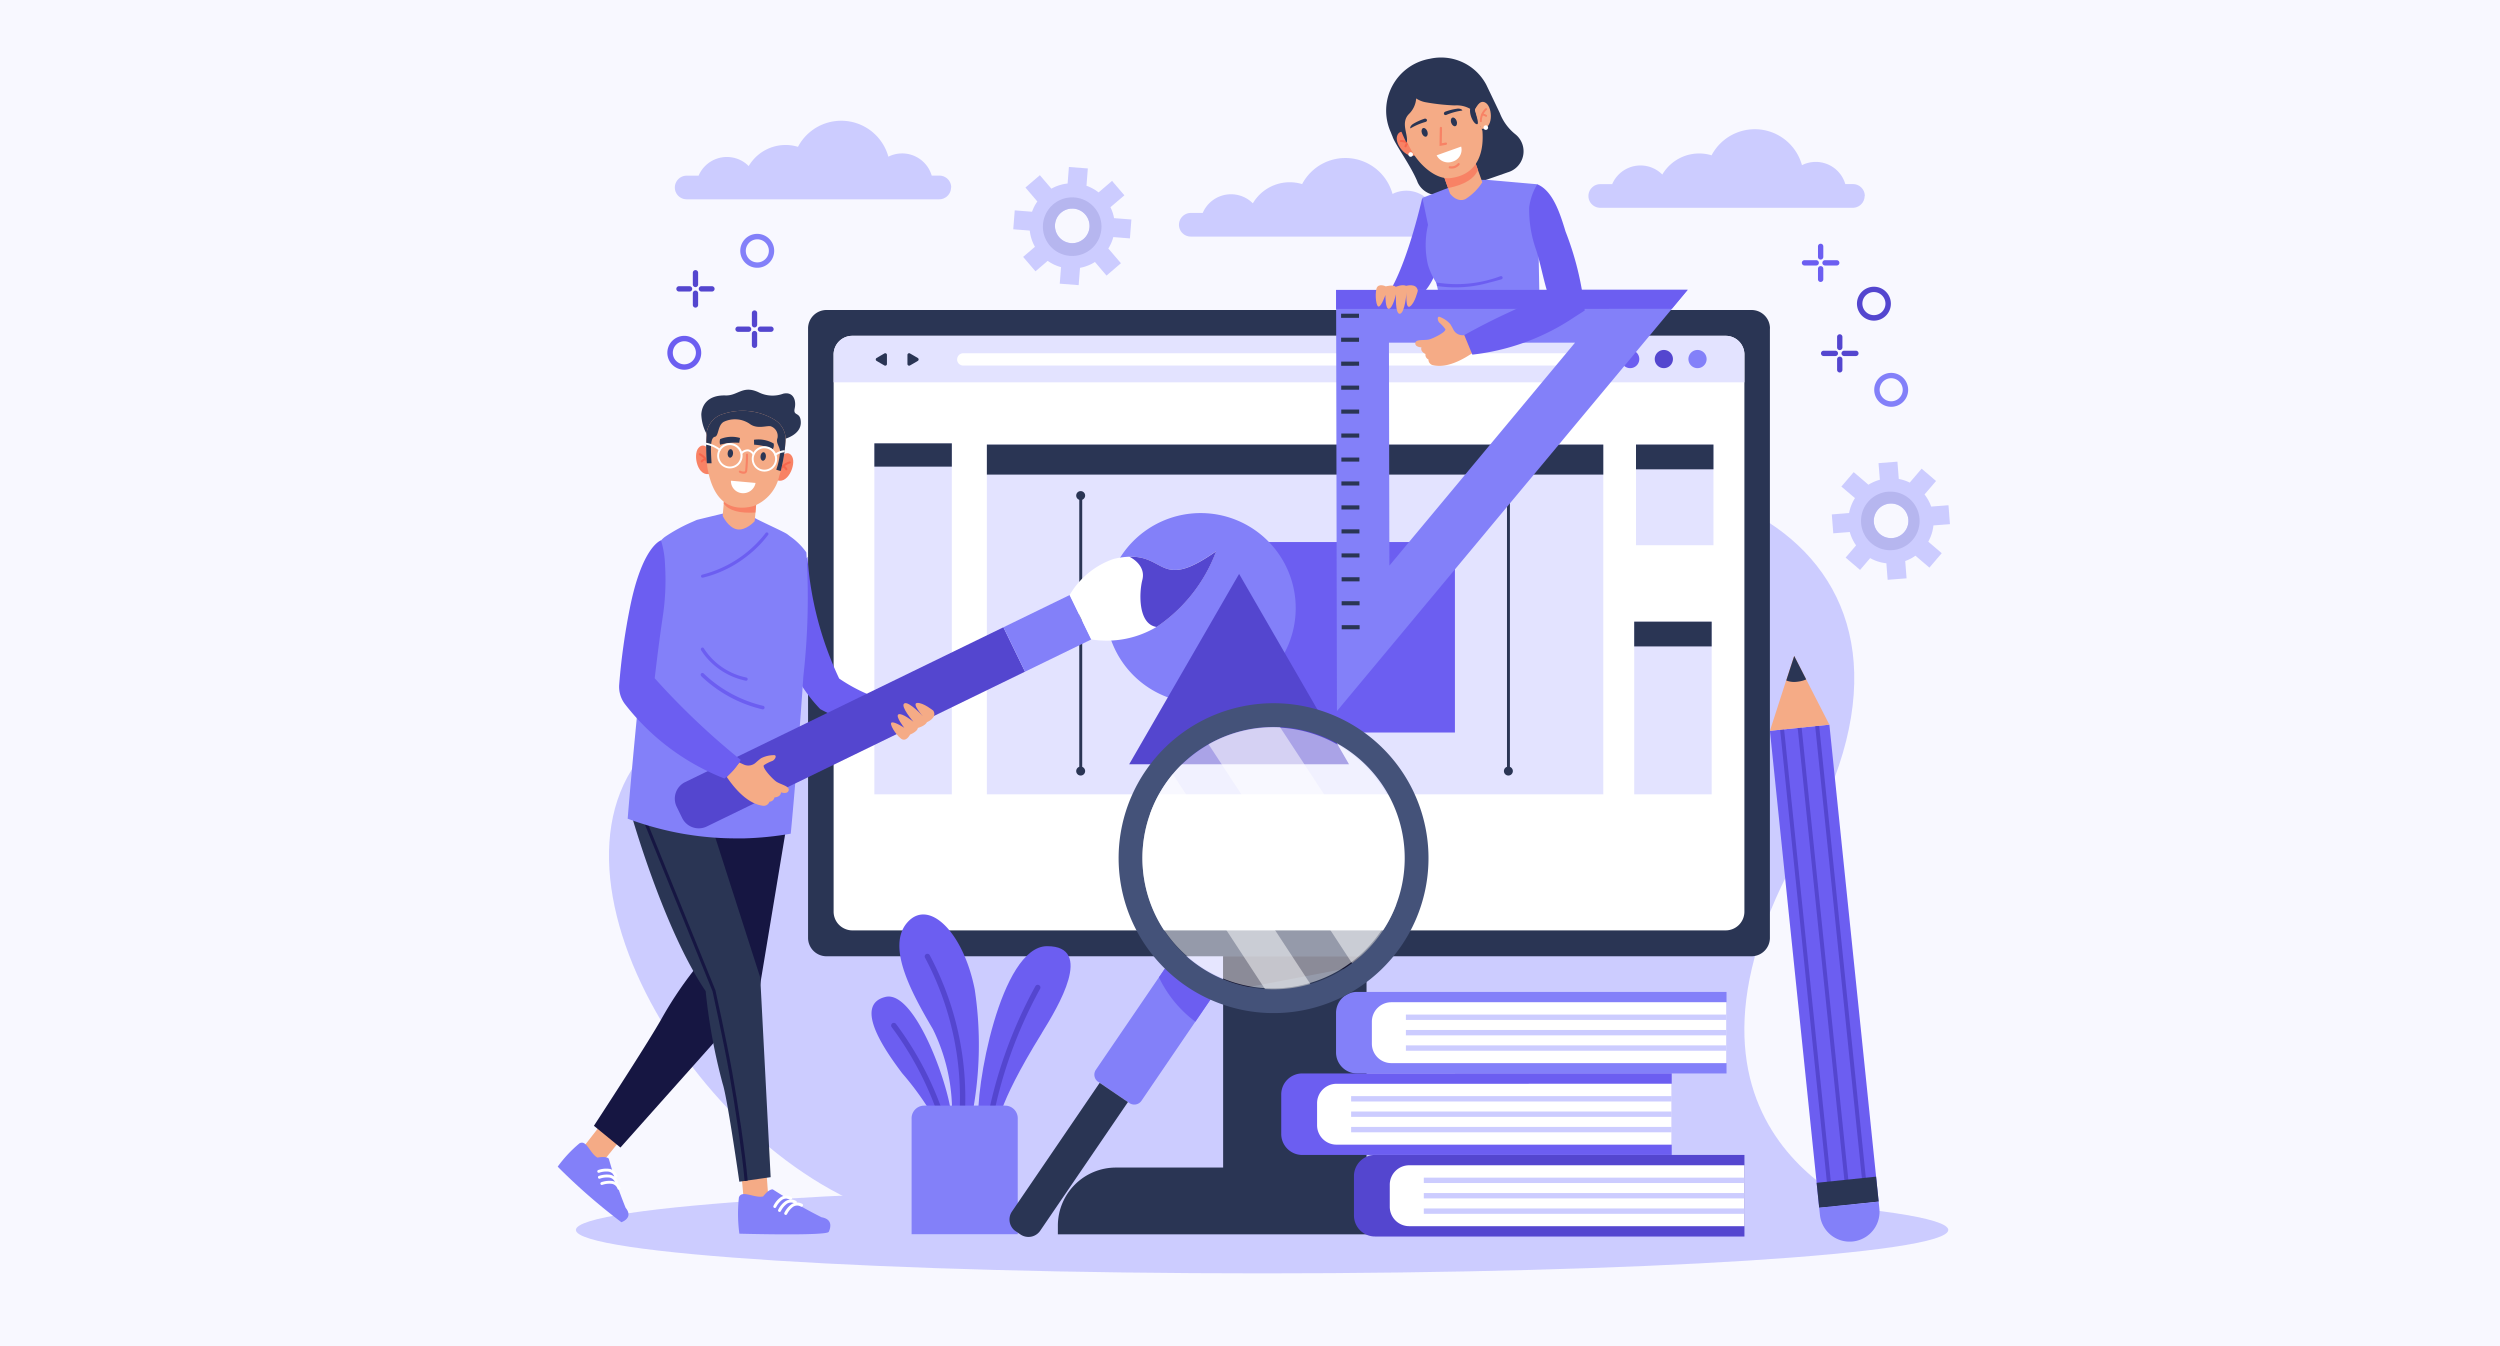 <svg xmlns="http://www.w3.org/2000/svg" xmlns:xlink="http://www.w3.org/1999/xlink" width="130" height="70" viewBox="0 0 130 70">
  <rect x="0" y="0" width="130" height="70" fill="#808080" stroke="none"/>
  <defs>
    <clipPath id="clip-path">
      <rect id="Rectangle_5113" data-name="Rectangle 5113" width="72.397" height="63.214" fill="none"/>
    </clipPath>
    <clipPath id="clip-path-3">
      <rect id="Rectangle_5109" data-name="Rectangle 5109" width="13.644" height="13.644" fill="none"/>
    </clipPath>
    <clipPath id="clip-path-4">
      <rect id="Rectangle_5110" data-name="Rectangle 5110" width="9.761" height="12.283" fill="none"/>
    </clipPath>
    <clipPath id="clip-path-5">
      <rect id="Rectangle_5111" data-name="Rectangle 5111" width="8.334" height="11.19" fill="none"/>
    </clipPath>
    <clipPath id="clip-_2">
      <rect width="130" height="70"/>
    </clipPath>
  </defs>
  <g id="_2" data-name="2" clip-path="url(#clip-_2)">
    <rect width="130" height="70" fill="#fff"/>
    <rect id="Rectangle_5114" data-name="Rectangle 5114" width="130" height="70" fill="#f8f8ff"/>
    <g id="Group_34855" data-name="Group 34855" transform="translate(29 3)">
      <g id="Group_34854" data-name="Group 34854" clip-path="url(#clip-path)">
        <g id="Group_34853" data-name="Group 34853">
          <g id="Group_34852" data-name="Group 34852" clip-path="url(#clip-path)">
            <path id="Path_18100" data-name="Path 18100" d="M58.417,107.669C72.76,102.618,87.5,109.618,78.6,125.284c-8.659,15.239,4.091,19.277,4.091,19.277l-52.146-.282c-10.612-3.84-19.642-20.536-9.71-25.787,0,0,6.32-1.216,6.887-5.626s-1.946-8.027,2.108-10.8,10.872-2.01,17.188,3.392c4.865,4.16,11.4,2.211,11.4,2.211" transform="translate(-13.879 -84.289)" fill="#ccf"/>
            <path id="Path_18101" data-name="Path 18101" d="M77.235,366.24c0,1.247-15.975,2.258-35.682,2.258S5.872,367.486,5.872,366.24s15.975-2.258,35.682-2.258,35.682,1.011,35.682,2.258" transform="translate(-4.925 -305.283)" fill="#ccf"/>
            <path id="Path_18102" data-name="Path 18102" d="M52.136,23.846a.617.617,0,0,1-.614.614H38.388a.613.613,0,0,1-.433-1.048.607.607,0,0,1,.433-.181h.621a1.6,1.6,0,0,1,2.606-.5,2.224,2.224,0,0,1,2.562-1,2.542,2.542,0,0,1,4.7.513,1.6,1.6,0,0,1,2.254.984h.4a.616.616,0,0,1,.614.614" transform="translate(-31.682 -17.096)" fill="#ccf"/>
            <path id="Path_18103" data-name="Path 18103" d="M346.716,26.577a.617.617,0,0,1-.614.614H332.968a.613.613,0,0,1-.433-1.048.607.607,0,0,1,.433-.181h.621a1.6,1.6,0,0,1,2.606-.5,2.224,2.224,0,0,1,2.562-1,2.542,2.542,0,0,1,4.7.513,1.6,1.6,0,0,1,2.254.984h.4a.616.616,0,0,1,.614.614" transform="translate(-278.755 -19.386)" fill="#ccf"/>
            <path id="Path_18104" data-name="Path 18104" d="M214.692,35.863a.617.617,0,0,1-.614.614H200.944a.613.613,0,0,1-.433-1.048.607.607,0,0,1,.433-.181h.621a1.6,1.6,0,0,1,2.606-.5,2.224,2.224,0,0,1,2.563-1,2.542,2.542,0,0,1,4.7.513,1.6,1.6,0,0,1,2.254.984h.4a.616.616,0,0,1,.614.614" transform="translate(-168.023 -27.175)" fill="#ccf"/>
            <path id="Path_18105" data-name="Path 18105" d="M425.39,101.63a.882.882,0,1,1-.882.882.882.882,0,0,1,.882-.882m0,.277a.6.6,0,1,0,.6.6.606.606,0,0,0-.6-.6" transform="translate(-356.048 -85.24)" fill="#8380f9"/>
            <path id="Path_18106" data-name="Path 18106" d="M419.828,73.849a.882.882,0,1,1-.882.882.882.882,0,0,1,.882-.882m0,.277a.6.6,0,1,0,.6.6.606.606,0,0,0-.6-.6" transform="translate(-351.384 -61.939)" fill="#5446cf"/>
            <path id="Path_18107" data-name="Path 18107" d="M407.786,65.433a.138.138,0,0,0,.138.138h.61a.138.138,0,1,0,0-.276h-.61a.138.138,0,0,0-.138.138" transform="translate(-342.023 -54.765)" fill="#6c5ef1"/>
            <path id="Path_18108" data-name="Path 18108" d="M401.169,65.433a.138.138,0,0,0,.138.138h.61a.138.138,0,1,0,0-.276h-.61a.138.138,0,0,0-.138.138" transform="translate(-336.473 -54.765)" fill="#6c5ef1"/>
            <path id="Path_18109" data-name="Path 18109" d="M406.368,60.125v.548a.138.138,0,0,0,.277,0v-.548a.138.138,0,0,0-.277,0" transform="translate(-340.833 -50.313)" fill="#6c5ef1"/>
            <path id="Path_18110" data-name="Path 18110" d="M406.368,67.343v.548a.138.138,0,0,0,.277,0v-.548a.138.138,0,1,0-.277,0" transform="translate(-340.833 -56.367)" fill="#6c5ef1"/>
            <path id="Path_18111" data-name="Path 18111" d="M413.953,94.627a.138.138,0,0,0,.138.138h.61a.138.138,0,0,0,0-.277h-.61a.138.138,0,0,0-.138.138" transform="translate(-347.195 -79.251)" fill="#5446cf"/>
            <path id="Path_18112" data-name="Path 18112" d="M407.335,94.627a.138.138,0,0,0,.138.138h.61a.138.138,0,0,0,0-.277h-.61a.138.138,0,0,0-.138.138" transform="translate(-341.644 -79.251)" fill="#5446cf"/>
            <path id="Path_18113" data-name="Path 18113" d="M412.534,89.32v.548a.138.138,0,0,0,.277,0V89.32a.138.138,0,0,0-.277,0" transform="translate(-346.005 -74.8)" fill="#5446cf"/>
            <path id="Path_18114" data-name="Path 18114" d="M412.534,96.538v.548a.138.138,0,0,0,.277,0v-.548a.138.138,0,0,0-.277,0" transform="translate(-346.005 -80.854)" fill="#5446cf"/>
            <path id="Path_18115" data-name="Path 18115" d="M37.115,90.562a.881.881,0,1,1-.881-.881.882.882,0,0,1,.881.881m-.277,0a.6.6,0,1,0-.6.6.606.606,0,0,0,.6-.6" transform="translate(-29.651 -75.217)" fill="#6c5ef1"/>
            <path id="Path_18116" data-name="Path 18116" d="M60.614,57.471a.882.882,0,1,1-1.064-.649.883.883,0,0,1,1.064.649m-.269.065a.6.6,0,1,0-.446.73.606.606,0,0,0,.446-.73" transform="translate(-49.381 -47.637)" fill="#8380f9"/>
            <path id="Path_18117" data-name="Path 18117" d="M62.747,88.1a.138.138,0,0,0-.138.138v.61a.138.138,0,0,0,.276,0v-.61a.138.138,0,0,0-.138-.138" transform="translate(-52.512 -73.892)" fill="#5446cf"/>
            <path id="Path_18118" data-name="Path 18118" d="M62.747,81.483a.138.138,0,0,0-.138.138v.61a.138.138,0,1,0,.276,0v-.61a.138.138,0,0,0-.138-.138" transform="translate(-52.512 -68.342)" fill="#5446cf"/>
            <path id="Path_18119" data-name="Path 18119" d="M65.205,86.681h-.548a.138.138,0,0,0,0,.277h.548a.138.138,0,0,0,0-.277" transform="translate(-54.114 -72.702)" fill="#5446cf"/>
            <path id="Path_18120" data-name="Path 18120" d="M57.987,86.681h-.548a.138.138,0,0,0,0,.277h.548a.138.138,0,1,0,0-.277" transform="translate(-48.06 -72.702)" fill="#5446cf"/>
            <path id="Path_18121" data-name="Path 18121" d="M43.708,75.1a.138.138,0,0,0-.138.138v.61a.138.138,0,0,0,.276,0v-.61a.138.138,0,0,0-.138-.138" transform="translate(-36.543 -62.99)" fill="#5446cf"/>
            <path id="Path_18122" data-name="Path 18122" d="M43.708,68.485a.138.138,0,0,0-.138.138v.61a.138.138,0,1,0,.276,0v-.61a.138.138,0,0,0-.138-.138" transform="translate(-36.543 -57.44)" fill="#5446cf"/>
            <path id="Path_18123" data-name="Path 18123" d="M46.167,73.685h-.548a.138.138,0,0,0,0,.277h.548a.138.138,0,0,0,0-.277" transform="translate(-38.146 -61.802)" fill="#5446cf"/>
            <path id="Path_18124" data-name="Path 18124" d="M38.949,73.685H38.4a.138.138,0,0,0,0,.277h.548a.138.138,0,0,0,0-.277" transform="translate(-32.092 -61.802)" fill="#5446cf"/>
            <rect id="Rectangle_5084" data-name="Rectangle 5084" width="7.457" height="14.28" transform="translate(34.603 46.722)" fill="#2a3554"/>
            <path id="Path_18125" data-name="Path 18125" d="M185.965,361.337H161.3v-.451a3.022,3.022,0,0,1,3.022-3.022h18.616a3.022,3.022,0,0,1,3.022,3.022Z" transform="translate(-135.291 -300.151)" fill="#2a3554"/>
            <path id="Path_18126" data-name="Path 18126" d="M222.022,290.15l-7.457,1.421v-1.856h7.457Z" transform="translate(-179.962 -242.992)" fill="#161631"/>
            <path id="Path_18127" data-name="Path 18127" d="M130.756,82.314V114a.96.96,0,0,1-.96.96H81.7a.96.96,0,0,1-.96-.96V82.314a.96.96,0,0,1,.96-.96h48.1a.96.96,0,0,1,.96.96" transform="translate(-67.721 -68.234)" fill="#2a3554"/>
            <path id="Path_18128" data-name="Path 18128" d="M136.33,90.656v28.967a.974.974,0,0,1-.975.975H89.942a.936.936,0,0,1-.338-.062.971.971,0,0,1-.635-.913V90.656a.974.974,0,0,1,.973-.975h45.414a.964.964,0,0,1,.368.072.974.974,0,0,1,.607.9" transform="translate(-74.621 -75.218)" fill="#fff"/>
            <path id="Path_18129" data-name="Path 18129" d="M136.328,90.655V92.1H88.966V90.655a.974.974,0,0,1,.974-.974h45.414a.974.974,0,0,1,.974.974" transform="translate(-74.619 -75.218)" fill="#e3e3ff"/>
            <path id="Path_18130" data-name="Path 18130" d="M128.778,95.627h0a.319.319,0,0,0,.319.319h31.99a.319.319,0,1,0,0-.639H129.1a.319.319,0,0,0-.319.319" transform="translate(-108.01 -79.938)" fill="#fff"/>
            <path id="Path_18131" data-name="Path 18131" d="M103.111,95.6v.237a.088.088,0,0,1-.132.076l-.205-.118-.2-.118a.088.088,0,0,1,0-.153l.2-.118.205-.118a.088.088,0,0,1,.132.076Z" transform="translate(-85.99 -79.909)" fill="#2a3554"/>
            <path id="Path_18132" data-name="Path 18132" d="M112.777,95.6v.237a.088.088,0,0,0,.132.076l.205-.118.2-.118a.088.088,0,0,0,0-.153l-.2-.118-.205-.118a.088.088,0,0,0-.132.076Z" transform="translate(-94.59 -79.909)" fill="#2a3554"/>
            <path id="Path_18133" data-name="Path 18133" d="M354.685,94.711a.473.473,0,1,1-.473-.473.473.473,0,0,1,.473.473" transform="translate(-296.692 -79.04)" fill="#5446cf"/>
            <path id="Path_18134" data-name="Path 18134" d="M343.83,94.711a.473.473,0,1,1-.473-.473.473.473,0,0,1,.473.473" transform="translate(-287.587 -79.04)" fill="#6c5ef1"/>
            <path id="Path_18135" data-name="Path 18135" d="M365.541,94.711a.473.473,0,1,1-.473-.473.473.473,0,0,1,.473.473" transform="translate(-305.797 -79.04)" fill="#8380f9"/>
            <rect id="Rectangle_5085" data-name="Rectangle 5085" width="4.028" height="18.251" transform="translate(16.467 20.054)" fill="#e3e3ff"/>
            <rect id="Rectangle_5086" data-name="Rectangle 5086" width="4.028" height="1.211" transform="translate(16.467 20.054)" fill="#2a3554"/>
            <rect id="Rectangle_5087" data-name="Rectangle 5087" width="4.028" height="8.979" transform="translate(55.979 29.326)" fill="#e3e3ff"/>
            <rect id="Rectangle_5088" data-name="Rectangle 5088" width="4.028" height="1.288" transform="translate(55.979 29.326)" fill="#2a3554"/>
            <rect id="Rectangle_5089" data-name="Rectangle 5089" width="4.028" height="5.234" transform="translate(56.072 20.117)" fill="#e3e3ff"/>
            <rect id="Rectangle_5090" data-name="Rectangle 5090" width="4.028" height="1.288" transform="translate(56.072 20.117)" fill="#2a3554"/>
            <rect id="Rectangle_5091" data-name="Rectangle 5091" width="32.054" height="18.187" transform="translate(22.317 20.118)" fill="#e3e3ff"/>
            <rect id="Rectangle_5092" data-name="Rectangle 5092" width="9.905" height="9.905" transform="translate(36.751 25.186)" fill="#6c5ef1"/>
            <path id="Path_18136" data-name="Path 18136" d="M186.556,151.78a4.943,4.943,0,1,1-4.943-4.943,4.943,4.943,0,0,1,4.943,4.943" transform="translate(-148.179 -123.157)" fill="#8380f9"/>
            <path id="Path_18137" data-name="Path 18137" d="M189.983,176.351h-5.715l2.858-4.95,2.858-4.95,2.858,4.95,2.858,4.95Z" transform="translate(-154.551 -139.608)" fill="#5446cf"/>
            <rect id="Rectangle_5093" data-name="Rectangle 5093" width="32.054" height="1.561" transform="translate(22.317 20.118)" fill="#2a3554"/>
            <path id="Path_18138" data-name="Path 18138" d="M168.255,155.011a.076.076,0,0,1-.076-.076V140.573a.076.076,0,0,1,.153,0v14.362a.076.076,0,0,1-.076.076" transform="translate(-141.057 -117.839)" fill="#2a3554"/>
            <path id="Path_18139" data-name="Path 18139" d="M167.658,139.981a.232.232,0,1,1-.232-.232.232.232,0,0,1,.232.232" transform="translate(-140.231 -117.212)" fill="#2a3554"/>
            <path id="Path_18140" data-name="Path 18140" d="M167.658,228.818a.232.232,0,1,1-.232-.232.232.232,0,0,1,.232.232" transform="translate(-140.231 -191.722)" fill="#2a3554"/>
            <path id="Path_18141" data-name="Path 18141" d="M306.169,155.011a.076.076,0,0,1-.076-.076V140.573a.076.076,0,0,1,.153,0v14.362a.076.076,0,0,1-.076.076" transform="translate(-256.73 -117.839)" fill="#2a3554"/>
            <path id="Path_18142" data-name="Path 18142" d="M305.571,139.981a.232.232,0,1,1-.232-.232.232.232,0,0,1,.232.232" transform="translate(-255.903 -117.212)" fill="#2a3554"/>
            <path id="Path_18143" data-name="Path 18143" d="M305.571,228.818a.232.232,0,1,1-.232-.232.232.232,0,0,1,.232.232" transform="translate(-255.903 -191.722)" fill="#2a3554"/>
            <path id="Path_18144" data-name="Path 18144" d="M9.383,343.605l-.935,1.2a1.936,1.936,0,0,0,.863.952l1.118-1.383Z" transform="translate(-7.086 -288.192)" fill="#f5ab86"/>
            <path id="Path_18145" data-name="Path 18145" d="M2.07,350.614s.437-.091.587.055a24.728,24.728,0,0,0,.876,2.556c.351.433,0,.663-.219.75A30.983,30.983,0,0,1,0,351.086a6.634,6.634,0,0,1,1.135-1.215c.369-.2.543.534.935.743" transform="translate(0 -293.419)" fill="#8380f9"/>
            <path id="Path_18146" data-name="Path 18146" d="M13.041,360.326a.076.076,0,0,1-.042-.043.074.074,0,0,1,.046-.1,1.245,1.245,0,0,1,.584-.058.527.527,0,0,1,.405.362.075.075,0,0,1-.058.09.078.078,0,0,1-.094-.056.377.377,0,0,0-.29-.25,1.1,1.1,0,0,0-.494.054.082.082,0,0,1-.058,0" transform="translate(-10.899 -302.036)" fill="#fff"/>
            <path id="Path_18147" data-name="Path 18147" d="M12.82,358.428a.076.076,0,0,1-.042-.043.074.074,0,0,1,.046-.1,1.247,1.247,0,0,1,.584-.059.526.526,0,0,1,.405.362.075.075,0,0,1-.058.09.078.078,0,0,1-.094-.056.377.377,0,0,0-.29-.25,1.1,1.1,0,0,0-.494.053.081.081,0,0,1-.058,0" transform="translate(-10.713 -300.445)" fill="#fff"/>
            <path id="Path_18148" data-name="Path 18148" d="M13.819,362.354a.076.076,0,0,1-.042-.043.074.074,0,0,1,.046-.1,1.246,1.246,0,0,1,.584-.059.526.526,0,0,1,.405.362.075.075,0,0,1-.058.09.078.078,0,0,1-.094-.056.377.377,0,0,0-.29-.25,1.1,1.1,0,0,0-.494.053.081.081,0,0,1-.058,0" transform="translate(-11.551 -303.738)" fill="#fff"/>
            <path id="Path_18149" data-name="Path 18149" d="M18,241.957l-.844,8.015a19.854,19.854,0,0,0-1.914,2.79c-.678,1.234-3.563,5.648-3.563,5.648l1.38,1.129,7.2-8.081,1.593-9.582Z" transform="translate(-9.796 -202.868)" fill="#161642"/>
            <path id="Path_18150" data-name="Path 18150" d="M59.045,357.368l.142,1.555a2,2,0,0,0,1.3.158l-.132-1.818Z" transform="translate(-49.523 -299.648)" fill="#f5ab86"/>
            <path id="Path_18151" data-name="Path 18151" d="M59.372,365.274s.274-.378.5-.366a27.59,27.59,0,0,0,2.536,1.45c.587.1.479.536.375.758s-4.648.095-4.648.095a7.785,7.785,0,0,1-.024-1.884c.143-.417.808.052,1.265-.053" transform="translate(-48.688 -306.06)" fill="#8380f9"/>
            <path id="Path_18152" data-name="Path 18152" d="M71.182,368.821a.078.078,0,0,1-.1-.108,1.2,1.2,0,0,1,.379-.448.539.539,0,0,1,.553-.009.078.078,0,1,1-.085.131.384.384,0,0,0-.389.013,1.066,1.066,0,0,0-.318.382.078.078,0,0,1-.043.039" transform="translate(-59.614 -308.807)" fill="#fff"/>
            <path id="Path_18153" data-name="Path 18153" d="M69.656,367.549a.078.078,0,0,1-.1-.108,1.2,1.2,0,0,1,.379-.449.538.538,0,0,1,.553-.009.078.078,0,0,1-.085.131.384.384,0,0,0-.389.013,1.058,1.058,0,0,0-.318.382.078.078,0,0,1-.043.039" transform="translate(-58.334 -307.74)" fill="#fff"/>
            <path id="Path_18154" data-name="Path 18154" d="M73.2,369.8a.078.078,0,0,1-.1-.108,1.2,1.2,0,0,1,.379-.448.538.538,0,0,1,.553-.009.078.078,0,1,1-.085.131.384.384,0,0,0-.389.013,1.061,1.061,0,0,0-.318.382.077.077,0,0,1-.043.039" transform="translate(-61.311 -309.63)" fill="#fff"/>
            <path id="Path_18155" data-name="Path 18155" d="M23.687,243.817s1.684,5.988,3.874,9.218a30.207,30.207,0,0,0,.885,4.817c.245.732.866,5.094.866,5.094l.269-.039.16-.024,1.2-.173L30.4,252.329l-2.632-8.2-3.4-.261-.181-.013Z" transform="translate(-19.867 -204.497)" fill="#2a3554"/>
            <path id="Path_18156" data-name="Path 18156" d="M26.8,244.057l3.725,9.184c0,.011.556,2.5.869,4.258.281,1.559.689,4.275.8,5.611l.16-.024c-.111-1.348-.511-4.019-.8-5.615-.314-1.755-.871-4.251-.876-4.277l-3.7-9.123Z" transform="translate(-22.475 -204.698)" fill="#161642"/>
            <path id="Path_18157" data-name="Path 18157" d="M73.269,165.764a7.691,7.691,0,0,0,1.839,3.143,9.948,9.948,0,0,0,3.63,1.128,6.04,6.04,0,0,1,.135-1.475,8.514,8.514,0,0,1-2.784-1.246,17.645,17.645,0,0,1-1.649-6.32c-1.085,1.067-1.17,4.77-1.17,4.77" transform="translate(-61.453 -135.031)" fill="#6c5ef1"/>
            <path id="Path_18158" data-name="Path 18158" d="M22.77,160.259c-.006.058-.01.115-.016.171-.092,1.024-.159,1.818-.19,2.208a16.445,16.445,0,0,0,2.92.792l.133.022.072.011.158.024.176.026a15.845,15.845,0,0,0,2.023.148c.137,0,.274,0,.411,0h.026l.105,0,.064,0a16.65,16.65,0,0,0,2.391-.243c.018-.177.043-.439.073-.77.006-.061.011-.125.017-.191h0c.043-.473.094-1.062.149-1.728,0-.057.01-.114.015-.172.037-.443.075-.919.115-1.414,0-.057.009-.115.014-.173.04-.508.081-1.036.121-1.572.024-.327.049-.658.072-.989s.047-.671.07-1c0-.073.01-.145.015-.218a36.553,36.553,0,0,0,.151-6.4,3.472,3.472,0,0,0-.842-.833l-.144-.111c-.165-.125-1.547-.74-1.718-.863l-1.5-.243c-.01,0-1.5.359-1.5.363l-.2.09a8.587,8.587,0,0,0-1.447.787,1.456,1.456,0,0,0-.128.108.847.847,0,0,0-.079.084.476.476,0,0,0-.065.127,46.44,46.44,0,0,0-.882,6.07q-.033.3-.065.611-.014.134-.028.27c-.007.062-.014.124-.02.186l-.01.093q-.024.231-.047.46l-.035.339c-.144,1.426-.274,2.811-.376,3.941" transform="translate(-18.925 -123.066)" fill="#8380f9"/>
            <path id="Path_18159" data-name="Path 18159" d="M46.11,198.563a6.887,6.887,0,0,0,3.185,1.73.092.092,0,0,0,.113-.082v0a.091.091,0,0,0-.069-.1,6.7,6.7,0,0,1-3.1-1.685.091.091,0,0,0-.153.055v0a.091.091,0,0,0,.027.077" transform="translate(-38.651 -166.407)" fill="#6c5ef1"/>
            <path id="Path_18160" data-name="Path 18160" d="M46.147,190.318v0a.085.085,0,0,0,.013.042c.05.08.107.163.172.249a3.665,3.665,0,0,0,2.15,1.34.076.076,0,0,0,.022,0,.084.084,0,0,0,.016-.165,3.45,3.45,0,0,1-2.217-1.52.084.084,0,0,0-.155.049" transform="translate(-38.704 -159.552)" fill="#6c5ef1"/>
            <path id="Path_18161" data-name="Path 18161" d="M46.2,155.258v0a.084.084,0,0,0,.1.073,5.951,5.951,0,0,0,2.306-1.126,5.711,5.711,0,0,0,1.1-1.115A.084.084,0,0,0,49.57,153a6.024,6.024,0,0,1-3.3,2.173.082.082,0,0,0-.064.089" transform="translate(-38.751 -128.292)" fill="#6c5ef1"/>
            <path id="Path_18162" data-name="Path 18162" d="M50.627,109.6s.87-.217.845-.88c-.021-.564-.413-.279-.318-.71s-.08-.88-.592-.767a1.605,1.605,0,0,1-1.27-.064c-.838-.4-1.081.175-1.73.157-.957-.027-1.236.532-1.264.979a2.3,2.3,0,0,0,.276,1.025Z" transform="translate(-38.83 -89.773)" fill="#2a3554"/>
            <path id="Path_18163" data-name="Path 18163" d="M70.469,127.738s.4-.439.624-.025-.249,1.532-.868,1.192Z" transform="translate(-58.9 -106.968)" fill="#f88265"/>
            <path id="Path_18164" data-name="Path 18164" d="M71.038,130.778a.054.054,0,0,0,.056-.035.845.845,0,0,1,.518-.458.055.055,0,1,0-.029-.105.941.941,0,0,0-.591.524.055.055,0,0,0,.032.07l.015,0" transform="translate(-59.54 -109.184)" fill="#f8664d"/>
            <path id="Path_18165" data-name="Path 18165" d="M72.575,131.6a.054.054,0,0,0,.03-.006.055.055,0,0,0,.023-.074.5.5,0,0,0-.189-.183.055.055,0,1,0-.054.1.4.4,0,0,1,.146.139.054.054,0,0,0,.044.029" transform="translate(-60.689 -110.147)" fill="#f8664d"/>
            <path id="Path_18166" data-name="Path 18166" d="M45.333,125.322s-.311-.5-.609-.138-.032,1.552.638,1.329Z" transform="translate(-37.409 -104.884)" fill="#f88265"/>
            <path id="Path_18167" data-name="Path 18167" d="M46.011,128.232a.055.055,0,0,1-.049-.045.845.845,0,0,0-.426-.544.055.055,0,0,1,.048-.1.941.941,0,0,1,.486.623.055.055,0,0,1-.044.064h-.015" transform="translate(-38.167 -106.971)" fill="#f8664d"/>
            <path id="Path_18168" data-name="Path 18168" d="M46.177,129.279a.055.055,0,0,1-.038-.088.5.5,0,0,1,.219-.146.055.055,0,0,1,.035.1.4.4,0,0,0-.169.11.055.055,0,0,1-.048.021" transform="translate(-38.688 -108.232)" fill="#f8664d"/>
            <path id="Path_18169" data-name="Path 18169" d="M53.273,140.638l-.1,1.145s.288.615.747.7.917-.423.917-.423l.108-1.186Z" transform="translate(-44.594 -117.957)" fill="#f5ab86"/>
            <path id="Path_18170" data-name="Path 18170" d="M53.575,140.638l-.046.508c.279.372.821.508,1.647.463l.067-.737Z" transform="translate(-44.896 -117.957)" fill="#f88265"/>
            <path id="Path_18171" data-name="Path 18171" d="M47.91,115.172a11.094,11.094,0,0,0,.016,1.46h0a.015.015,0,0,0,0,0h0c.011.11.025.215.043.309.01.055.022.113.035.173.194.877.71,2.167,2.343,1.747a2.156,2.156,0,0,0,1.341-1.562c.014-.044.028-.087.041-.128s.017-.055.024-.081l.011-.039,0-.014v0a8.2,8.2,0,0,0,.256-1.557,1.2,1.2,0,0,0-.514-1.073,3.2,3.2,0,0,0-2.732-.338,1.2,1.2,0,0,0-.87,1.1" transform="translate(-40.17 -95.543)" fill="#f5ab86"/>
            <path id="Path_18172" data-name="Path 18172" d="M54.79,126.43c-.011.122.043.227.121.234s.15-.086.161-.209-.043-.227-.121-.234-.15.086-.161.209" transform="translate(-45.953 -105.865)" fill="#2a3554"/>
            <path id="Path_18173" data-name="Path 18173" d="M65.39,127.4c-.011.122.043.227.12.234s.15-.086.161-.209-.043-.227-.12-.234-.15.086-.161.209" transform="translate(-54.844 -106.676)" fill="#2a3554"/>
            <path id="Path_18174" data-name="Path 18174" d="M52.258,122.311a1.571,1.571,0,0,1,1.033-.059l-.04.251a2.879,2.879,0,0,0-.991.1.434.434,0,0,1,0-.293" transform="translate(-43.81 -102.478)" fill="#2a3554"/>
            <path id="Path_18175" data-name="Path 18175" d="M64.318,123.24a1.583,1.583,0,0,0-1.024-.194l.007.256a2.9,2.9,0,0,1,.976.23.438.438,0,0,0,.041-.292" transform="translate(-53.087 -103.178)" fill="#2a3554"/>
            <path id="Path_18176" data-name="Path 18176" d="M58.637,128.674a.587.587,0,0,1-.193-.059.055.055,0,0,1,.05-.1.329.329,0,0,0,.216.04.059.059,0,0,0,.031-.048,8.276,8.276,0,0,0,.043-.836.055.055,0,0,1,.109,0,8.046,8.046,0,0,1-.045.857.166.166,0,0,1-.091.126.229.229,0,0,1-.121.017" transform="translate(-48.994 -107.038)" fill="#f88265"/>
            <path id="Path_18177" data-name="Path 18177" d="M57.146,136.508a.653.653,0,0,1-.695.532.629.629,0,0,1-.585-.648Z" transform="translate(-46.857 -114.395)" fill="#fff"/>
            <path id="Path_18178" data-name="Path 18178" d="M47.91,115.172a11.186,11.186,0,0,0,.017,1.46l.245,0s-.025-.381-.03-.628-.009-.709.2-.747.139-.571.449-.771a1.356,1.356,0,0,1,1.369.1c.4.3.911.063,1.1.127a.536.536,0,0,1,.341.607c-.1.247.108.421.136.689a3.692,3.692,0,0,1-.2.96l.228.068a8.188,8.188,0,0,0,.256-1.557,1.2,1.2,0,0,0-.514-1.073,3.2,3.2,0,0,0-2.732-.338,1.2,1.2,0,0,0-.87,1.1" transform="translate(-40.171 -95.543)" fill="#2a3554"/>
            <path id="Path_18179" data-name="Path 18179" d="M62.573,125.874a.66.66,0,1,1,.6.717.661.661,0,0,1-.6-.717m.1.009a.557.557,0,1,0,.606-.5.558.558,0,0,0-.606.5" transform="translate(-52.479 -105.071)" fill="#fff"/>
            <path id="Path_18180" data-name="Path 18180" d="M51.431,124.858a.66.66,0,1,1,.6.717.661.661,0,0,1-.6-.717m.1.009a.557.557,0,1,0,.606-.5.558.558,0,0,0-.606.5" transform="translate(-43.134 -104.219)" fill="#fff"/>
            <path id="Path_18181" data-name="Path 18181" d="M70.407,126.586a.079.079,0,0,1-.024.106.876.876,0,0,0-.421.169.052.052,0,0,1-.072-.007.051.051,0,0,1,.007-.072.956.956,0,0,1,.51-.2" transform="translate(-58.61 -106.172)" fill="#fff"/>
            <path id="Path_18182" data-name="Path 18182" d="M48.5,124.533a.052.052,0,0,1-.045.019.05.05,0,0,1-.027-.011,1.6,1.6,0,0,0-.666-.3.069.069,0,0,1,0-.1,1.655,1.655,0,0,1,.73.325.052.052,0,0,1,.009.072" transform="translate(-40.036 -104.116)" fill="#fff"/>
            <path id="Path_18183" data-name="Path 18183" d="M59.054,126.516a.417.417,0,0,1,.3-.14.379.379,0,0,1,.254.191l.091-.048a.476.476,0,0,0-.336-.245.513.513,0,0,0-.385.175Z" transform="translate(-49.465 -105.908)" fill="#fff"/>
            <path id="Path_18184" data-name="Path 18184" d="M38.145,193.575l-.285-.585a.959.959,0,0,1,.443-1.282l16.547-8.05,1.123,2.309-16.547,8.05a.959.959,0,0,1-1.281-.443" transform="translate(-31.673 -154.04)" fill="#5446cf"/>
            <rect id="Rectangle_5094" data-name="Rectangle 5094" width="3.833" height="2.568" transform="translate(23.177 29.618) rotate(-25.942)" fill="#8380f9"/>
            <path id="Path_18185" data-name="Path 18185" d="M169.6,163.073a5.063,5.063,0,0,1-3.393.648l-1.124-2.309a4.257,4.257,0,0,1,2.287-1.876,4.021,4.021,0,0,1,.816-.116h0c1.909-.055,1.625,1.759,4.513-.286a8.168,8.168,0,0,1-3.1,3.939" transform="translate(-138.463 -133.471)" fill="#fff"/>
            <path id="Path_18186" data-name="Path 18186" d="M185.751,163.073c-.974-.148-.909-1.8-.738-2.451.2-.778-.64-1.186-.674-1.2,1.909-.055,1.625,1.759,4.513-.286a8.168,8.168,0,0,1-3.1,3.939" transform="translate(-154.61 -133.471)" fill="#5446cf"/>
            <path id="Path_18187" data-name="Path 18187" d="M55.161,225.2l.239.109a.573.573,0,0,0,.616-.1,3.4,3.4,0,0,1,.273-.227,1.45,1.45,0,0,1,.716-.163c.117.045,0,.247-.124.3a2.119,2.119,0,0,0-.433.216c-.128.1.375.653.6.832s.734.247.681.477-.4.108-.4.108.011.235-.339.264a.282.282,0,0,1-.261.225.315.315,0,0,1-.324.211c-.237-.034-.974-.143-1.895-1.5Z" transform="translate(-45.718 -188.55)" fill="#f5ab86"/>
            <path id="Path_18188" data-name="Path 18188" d="M26.129,167.031a38.188,38.188,0,0,1-4.474-4.246s.2-1.743.409-3.138a12.787,12.787,0,0,0,.129-2.732,4.872,4.872,0,0,0-.211-1.3s-.984.289-1.628,3.565a33.884,33.884,0,0,0-.546,3.937,1.49,1.49,0,0,0,.316,1.033A12.109,12.109,0,0,0,25.282,168a3.107,3.107,0,0,0,.847-.966" transform="translate(-16.61 -130.516)" fill="#6c5ef1"/>
            <path id="Path_18189" data-name="Path 18189" d="M109.677,208.4s-.52-.421-.833-.4.3.7.3.7-.744-.814-.973-.674.472.952.472.952-.588-.475-.774-.385.3.7.3.7-.5-.329-.653-.276.2.619.475.834.479-.205.479-.205.383-.153.408-.346c0,0,.375-.1.471-.3,0,0,.561-.225.329-.6" transform="translate(-90.147 -174.448)" fill="#f5ab86"/>
            <rect id="Rectangle_5095" data-name="Rectangle 5095" width="3.108" height="24.932" transform="translate(63.036 35.002) rotate(-5.9)" fill="#6c5ef1"/>
            <rect id="Rectangle_5096" data-name="Rectangle 5096" width="0.207" height="24.932" transform="translate(63.568 34.947) rotate(-5.9)" fill="#5446cf"/>
            <rect id="Rectangle_5097" data-name="Rectangle 5097" width="0.207" height="24.932" transform="translate(64.478 34.853) rotate(-5.9)" fill="#5446cf"/>
            <rect id="Rectangle_5098" data-name="Rectangle 5098" width="0.207" height="24.932" transform="translate(65.389 34.759) rotate(-5.899)" fill="#5446cf"/>
            <rect id="Rectangle_5099" data-name="Rectangle 5099" width="3.108" height="1.304" transform="matrix(0.995, -0.103, 0.103, 0.995, 65.464, 58.506)" fill="#2a3554"/>
            <path id="Path_18190" data-name="Path 18190" d="M406.763,369.162l.038.369a1.554,1.554,0,1,0,3.092-.319l-.038-.369Z" transform="translate(-341.165 -309.36)" fill="#8380f9"/>
            <path id="Path_18191" data-name="Path 18191" d="M393.964,196.453l-3.091.319.7-2.171.146-.452.414-1.276.623,1.221.243.475Z" transform="translate(-327.837 -161.77)" fill="#f5ab86"/>
            <path id="Path_18192" data-name="Path 18192" d="M397.179,194.1a1.611,1.611,0,0,1-.485.122,1.119,1.119,0,0,1-.553-.067l.414-1.275Z" transform="translate(-332.256 -161.77)" fill="#2a3554"/>
            <path id="Path_18193" data-name="Path 18193" d="M268.156,45.207s-.895,4.04-2.039,5.351h1.675a3.379,3.379,0,0,0,1.259-2.338,6.717,6.717,0,0,0-.9-3.013" transform="translate(-223.2 -37.916)" fill="#6c5ef1"/>
            <path id="Path_18194" data-name="Path 18194" d="M273.67,5.953q-1.651.582-3.313,1.135a1.138,1.138,0,0,1-1.407-.642l0-.009c-.368-.876-1.125-1.875-1.287-2.327l0-.006c-.033-.073-.063-.147-.09-.22A2.737,2.737,0,0,1,269.6.055a2.658,2.658,0,0,1,2.936,1.354s.407.847.7,1.463a2.616,2.616,0,0,0,.8,1.1,1.136,1.136,0,0,1-.321,1.967l-.039.014" transform="translate(-224.248 0.001)" fill="#2a3554"/>
            <path id="Path_18195" data-name="Path 18195" d="M279.056,41.766a4.57,4.57,0,0,0,0,2.059,3.744,3.744,0,0,0,.42.914.741.741,0,0,0,.038.067l.015.12a3.842,3.842,0,0,1,.091,1.31h5.246l-.122-6.6-1.657-.146h0l-.285-.026-.016,0-.447-.04-.117-.01a4.2,4.2,0,0,0-1.766.274l-.019.006-.249.1-.014.006-.244.093-1.166.451c.059.263.245,1.156.3,1.421" transform="translate(-233.803 -33.054)" fill="#8380f9"/>
            <path id="Path_18196" data-name="Path 18196" d="M283.219,70.82c.005.04.01.08.015.12a6.386,6.386,0,0,0,2.724-.179q.3-.072.629-.169a.085.085,0,1,0-.048-.163,6.493,6.493,0,0,1-3.354.324h0l.038.068" transform="translate(-237.513 -59.068)" fill="#6c5ef1"/>
            <path id="Path_18197" data-name="Path 18197" d="M271.167,23.96s-.488-.306-.612.136.6,1.355,1.122.883Z" transform="translate(-226.911 -20.009)" fill="#f88265"/>
            <path id="Path_18198" data-name="Path 18198" d="M274.528,30.56a.119.119,0,1,1-.152-.072.119.119,0,0,1,.152.072" transform="translate(-230.061 -25.566)" fill="#fff"/>
            <path id="Path_18199" data-name="Path 18199" d="M272.272,26.953a.055.055,0,0,1-.063-.018.831.831,0,0,0-.61-.292.052.052,0,0,1-.053-.053.056.056,0,0,1,.056-.052.926.926,0,0,1,.7.335.052.052,0,0,1-.014.073l-.013.007" transform="translate(-227.755 -22.258)" fill="#f8664d"/>
            <path id="Path_18200" data-name="Path 18200" d="M273.12,27.368a.057.057,0,0,1-.031,0,.051.051,0,0,1-.04-.062.494.494,0,0,1,.141-.218.056.056,0,0,1,.077,0,.051.051,0,0,1,0,.074.393.393,0,0,0-.109.166.056.056,0,0,1-.035.038" transform="translate(-229.014 -22.708)" fill="#f8664d"/>
            <path id="Path_18201" data-name="Path 18201" d="M286.738,32.248l.456,1.276a2.8,2.8,0,0,1-.878.875c-.448.205-.8-.283-.8-.283l-.424-1.188Z" transform="translate(-239.113 -27.047)" fill="#f5ab86"/>
            <path id="Path_18202" data-name="Path 18202" d="M287.015,33.023l.182.509c-.187.455-.695.774-1.554.945l-.277-.774Z" transform="translate(-239.345 -27.697)" fill="#f88265"/>
            <path id="Path_18203" data-name="Path 18203" d="M271.457,10.412c.059.118.121.237.188.354.443.777,1.288,1.486,2,1.4,1.547-.186,1.74-1.523,1.672-2.434-.008-.1-.093-.19-.112-.306a8.891,8.891,0,0,0-.125-.9c-.055-.206-.114-.408-.17-.59a1.245,1.245,0,0,0-1.136-.89,3.116,3.116,0,0,0-2.572,1.016,1.256,1.256,0,0,0-.219,1.206,9.417,9.417,0,0,0,.469,1.148" transform="translate(-227.229 -5.904)" fill="#f5ab86"/>
            <path id="Path_18204" data-name="Path 18204" d="M284.663,23.218a.059.059,0,0,0-.03-.114l-.2.036.013-.794a.059.059,0,1,0-.118,0l-.015.938.343-.061.009,0" transform="translate(-238.459 -18.692)" fill="#f88265"/>
            <path id="Path_18205" data-name="Path 18205" d="M270.914,7.714c-.468.455-.053,1.056-.123,1.457,0,.026-.016.035-.033.028a9.285,9.285,0,0,1-.48-1.169,1.273,1.273,0,0,1,.244-1.236,3.384,3.384,0,0,1,2.713-1.068,1.267,1.267,0,0,1,1.183.9c.056.185.116.392.172.6-.073.088-.291.195-.247.347.116.4.193.681.1.687-.153.01-.41-.438-.362-.8a1.415,1.415,0,0,0-.8-.177,10.69,10.69,0,0,1-1.54-.17,1.277,1.277,0,0,1-.465-.194,1.259,1.259,0,0,1-.367.8" transform="translate(-226.634 -4.801)" fill="#2a3554"/>
            <path id="Path_18206" data-name="Path 18206" d="M278.834,22.839c.044.122.016.244-.062.272s-.176-.049-.22-.171-.016-.244.062-.272.176.049.22.171" transform="translate(-233.612 -19.007)" fill="#2a3554"/>
            <path id="Path_18207" data-name="Path 18207" d="M288.28,19.464c.044.122.016.244-.062.272s-.176-.049-.22-.171-.016-.244.062-.272.176.049.22.171" transform="translate(-241.535 -16.176)" fill="#2a3554"/>
            <path id="Path_18208" data-name="Path 18208" d="M275.052,19.923a2.872,2.872,0,0,1,.569-.259.106.106,0,0,1,.143.064h0a.1.1,0,0,1-.079.1,3.28,3.28,0,0,0-.786.338.111.111,0,0,1,.011-.1.361.361,0,0,1,.142-.141" transform="translate(-230.559 -16.487)" fill="#2a3554"/>
            <path id="Path_18209" data-name="Path 18209" d="M286.426,16.428a2.881,2.881,0,0,0-.607.151.106.106,0,0,0-.072.139h0a.1.1,0,0,0,.125.03,3.275,3.275,0,0,1,.825-.225c0-.031-.035-.056-.073-.074a.361.361,0,0,0-.2-.022" transform="translate(-239.657 -13.775)" fill="#2a3554"/>
            <path id="Path_18210" data-name="Path 18210" d="M283.409,29.11a.671.671,0,0,0,.837.325.646.646,0,0,0,.439-.781Z" transform="translate(-237.704 -24.033)" fill="#fff"/>
            <path id="Path_18211" data-name="Path 18211" d="M287.595,34.216a.579.579,0,0,1-.282.017.058.058,0,0,1,.024-.113.467.467,0,0,0,.219-.012.49.49,0,0,0,.188-.134.058.058,0,0,1,.09.073.605.605,0,0,1-.239.169" transform="translate(-240.939 -28.477)" fill="#f88265"/>
            <path id="Path_18212" data-name="Path 18212" d="M295.792,14.663s.221-.614.574-.354.388,1.386-.265,1.341Z" transform="translate(-248.09 -11.948)" fill="#f5ab86"/>
            <path id="Path_18213" data-name="Path 18213" d="M298.759,21.9a.119.119,0,1,1-.152-.072.119.119,0,0,1,.152.072" transform="translate(-250.385 -18.304)" fill="#fff"/>
            <path id="Path_18214" data-name="Path 18214" d="M297.42,16.966a.051.051,0,0,0,.034-.051.784.784,0,0,1,.257-.587.051.051,0,0,0-.066-.077.872.872,0,0,0-.292.672.05.05,0,0,0,.054.047l.014,0" transform="translate(-249.398 -13.619)" fill="#f88265"/>
            <path id="Path_18215" data-name="Path 18215" d="M298.043,18.178a.051.051,0,0,0,.023-.017.051.051,0,0,0-.009-.071.463.463,0,0,0-.231-.08.051.051,0,0,0-.008.1.368.368,0,0,1,.177.06.05.05,0,0,0,.048.008" transform="translate(-249.75 -15.106)" fill="#f88265"/>
            <path id="Path_18216" data-name="Path 18216" d="M269.3,74.835l-18.283.007.044,21.9,17.416-20.915Zm-15.535,2.75,9.676,0-9.653,11.593Z" transform="translate(-210.54 -62.766)" fill="#8380f9"/>
            <path id="Path_18217" data-name="Path 18217" d="M252.794,183.184v-.215h.932v.215Z" transform="translate(-212.025 -153.461)" fill="#2a3554"/>
            <path id="Path_18218" data-name="Path 18218" d="M252.778,175.459v-.215h.932v.215Z" transform="translate(-212.012 -146.982)" fill="#2a3554"/>
            <path id="Path_18219" data-name="Path 18219" d="M252.763,167.735v-.215h.932v.215Z" transform="translate(-211.999 -140.504)" fill="#2a3554"/>
            <path id="Path_18220" data-name="Path 18220" d="M252.747,160.011V159.8h.932v.215Z" transform="translate(-211.986 -134.025)" fill="#2a3554"/>
            <path id="Path_18221" data-name="Path 18221" d="M252.732,152.286v-.215h.932v.215Z" transform="translate(-211.973 -127.546)" fill="#2a3554"/>
            <path id="Path_18222" data-name="Path 18222" d="M252.716,144.562v-.215h.932v.215Z" transform="translate(-211.96 -121.068)" fill="#2a3554"/>
            <path id="Path_18223" data-name="Path 18223" d="M252.7,136.837v-.215h.932v.215Z" transform="translate(-211.947 -114.589)" fill="#2a3554"/>
            <path id="Path_18224" data-name="Path 18224" d="M252.686,129.113V128.9h.932v.215Z" transform="translate(-211.935 -108.11)" fill="#2a3554"/>
            <path id="Path_18225" data-name="Path 18225" d="M252.67,121.389v-.215h.932v.215Z" transform="translate(-211.922 -101.632)" fill="#2a3554"/>
            <path id="Path_18226" data-name="Path 18226" d="M252.654,113.664v-.215h.932v.215Z" transform="translate(-211.909 -95.153)" fill="#2a3554"/>
            <path id="Path_18227" data-name="Path 18227" d="M252.639,105.94v-.215h.932v.215Z" transform="translate(-211.896 -88.674)" fill="#2a3554"/>
            <path id="Path_18228" data-name="Path 18228" d="M252.624,98.215V98h.932v.215Z" transform="translate(-211.883 -82.195)" fill="#2a3554"/>
            <path id="Path_18229" data-name="Path 18229" d="M252.608,90.491v-.215h.932v.215Z" transform="translate(-211.87 -75.717)" fill="#2a3554"/>
            <path id="Path_18230" data-name="Path 18230" d="M252.593,82.767v-.215h.932v.215Z" transform="translate(-211.857 -69.239)" fill="#2a3554"/>
            <path id="Path_18231" data-name="Path 18231" d="M269.3,74.835l-18.283.007,0,.989,17.457-.007Z" transform="translate(-210.54 -62.766)" fill="#6c5ef1"/>
            <path id="Path_18232" data-name="Path 18232" d="M279.242,84.465l-.246.017a.538.538,0,0,1-.507-.292,3.233,3.233,0,0,0-.164-.29,1.36,1.36,0,0,0-.574-.381c-.118,0-.081.217.008.307a1.973,1.973,0,0,1,.308.334c.079.13-.546.449-.8.531s-.727-.027-.756.193.317.229.317.229-.088.2.21.345a.265.265,0,0,0,.154.284.3.3,0,0,0,.215.293c.219.049.9.2,2.163-.69Z" transform="translate(-231.913 -70.05)" fill="#f5ab86"/>
            <path id="Path_18233" data-name="Path 18233" d="M292.745,49.7a11.841,11.841,0,0,0,5.344-1.976s.5-.317.5-.319h0a15.654,15.654,0,0,0-1-4.113c-.289-.964-.67-2.125-1.469-2.45a3.057,3.057,0,0,0-.419,1.2,6.187,6.187,0,0,0,.344,2.162c.226.673.383,1.533.59,2.206l.02.092c-.025.007-.878.479-2.041,1.015-1.274.587-2.289,1.167-2.289,1.167Z" transform="translate(-245.183 -34.259)" fill="#6c5ef1"/>
            <path id="Path_18234" data-name="Path 18234" d="M265.943,73.655s-.148.632-.4.806-.185-.711-.185-.711-.087,1.067-.346,1.095-.2-1.011-.2-1.011-.169.714-.365.755-.187-.72-.187-.72-.191.552-.336.6-.214-.594-.131-.921.489-.127.489-.127.385-.11.518.023c0,0,.345-.149.538-.052,0,0,.564-.161.608.263" transform="translate(-221.219 -61.529)" fill="#f5ab86"/>
            <path id="Path_18235" data-name="Path 18235" d="M271.278,301.226v4.24H252.067a1.094,1.094,0,0,1-1.094-1.095V302.32a1.094,1.094,0,0,1,1.094-1.094Z" transform="translate(-210.499 -252.647)" fill="#8380f9"/>
            <path id="Path_18236" data-name="Path 18236" d="M280.966,304.553v3.167H263.535a1.011,1.011,0,0,1-1.012-1.011v-1.142a1.012,1.012,0,0,1,1.012-1.013Z" transform="translate(-220.186 -255.438)" fill="#fff"/>
            <rect id="Rectangle_5100" data-name="Rectangle 5100" width="16.673" height="0.279" transform="translate(44.107 49.758)" fill="#ccf"/>
            <rect id="Rectangle_5101" data-name="Rectangle 5101" width="16.673" height="0.279" transform="translate(44.107 50.559)" fill="#ccf"/>
            <rect id="Rectangle_5102" data-name="Rectangle 5102" width="16.673" height="0.279" transform="translate(44.107 51.36)" fill="#ccf"/>
            <path id="Path_18237" data-name="Path 18237" d="M253.611,327.517v4.24H234.4a1.094,1.094,0,0,1-1.095-1.094v-2.051a1.094,1.094,0,0,1,1.095-1.094Z" transform="translate(-195.681 -274.699)" fill="#6c5ef1"/>
            <path id="Path_18238" data-name="Path 18238" d="M263.3,330.843v3.167H245.868A1.011,1.011,0,0,1,244.857,333v-1.142a1.012,1.012,0,0,1,1.011-1.013Z" transform="translate(-205.369 -277.488)" fill="#fff"/>
            <rect id="Rectangle_5103" data-name="Rectangle 5103" width="16.673" height="0.279" transform="translate(41.258 53.998)" fill="#ccf"/>
            <rect id="Rectangle_5104" data-name="Rectangle 5104" width="16.673" height="0.279" transform="translate(41.258 54.799)" fill="#ccf"/>
            <rect id="Rectangle_5105" data-name="Rectangle 5105" width="16.673" height="0.279" transform="translate(41.258 55.6)" fill="#ccf"/>
            <path id="Path_18239" data-name="Path 18239" d="M277.053,353.807v4.24H257.843a1.094,1.094,0,0,1-1.095-1.094V354.9a1.1,1.1,0,0,1,1.095-1.095Z" transform="translate(-215.342 -296.749)" fill="#5446cf"/>
            <path id="Path_18240" data-name="Path 18240" d="M286.741,357.134V360.3H269.31a1.011,1.011,0,0,1-1.011-1.012v-1.142a1.012,1.012,0,0,1,1.011-1.013Z" transform="translate(-225.031 -299.539)" fill="#fff"/>
            <rect id="Rectangle_5106" data-name="Rectangle 5106" width="16.673" height="0.279" transform="translate(45.038 58.238)" fill="#ccf"/>
            <rect id="Rectangle_5107" data-name="Rectangle 5107" width="16.673" height="0.279" transform="translate(45.038 59.038)" fill="#ccf"/>
            <rect id="Rectangle_5108" data-name="Rectangle 5108" width="16.673" height="0.279" transform="translate(45.038 59.84)" fill="#ccf"/>
            <path id="Path_18241" data-name="Path 18241" d="M152.961,38.963l.077-.983-.9-.07a2.2,2.2,0,0,0-.189-.569l.725-.619-.641-.75-.7.6a2.212,2.212,0,0,0-.63-.346l.07-.9-.984-.077-.067.859a2.2,2.2,0,0,0-.843.269l-.6-.7-.75.641.619.725a2.177,2.177,0,0,0-.276.533l-.9-.071-.077.984.859.067a2.205,2.205,0,0,0,.269.843l-.614.525.641.75.636-.543a2.2,2.2,0,0,0,.694.327l-.067.859.983.077.071-.9a2.222,2.222,0,0,0,.777-.305l.6.707.75-.642-.655-.766a2.193,2.193,0,0,0,.259-.594Zm-2.1-.577a.9.9,0,1,1-.831-.972.905.905,0,0,1,.831.972" transform="translate(-123.206 -29.566)" fill="#ccf"/>
            <path id="Path_18242" data-name="Path 18242" d="M157.978,45.041a1.523,1.523,0,1,0,1.523,1.523,1.523,1.523,0,0,0-1.523-1.523m.9,1.556a.9.9,0,1,1-.831-.972.905.905,0,0,1,.831.972" transform="translate(-131.224 -37.777)" fill="#b6b6ef"/>
            <path id="Path_18243" data-name="Path 18243" d="M413.335,131.219a2.193,2.193,0,0,0-.594.259l-.766-.655-.642.75.707.6a2.215,2.215,0,0,0-.305.777l-.9.071.077.983.859-.067a2.2,2.2,0,0,0,.327.694l-.543.636.75.641.525-.614a2.206,2.206,0,0,0,.843.269l.067.859.984-.077-.071-.9a2.178,2.178,0,0,0,.533-.276l.725.619.641-.75-.7-.6a2.207,2.207,0,0,0,.269-.843l.859-.067-.077-.984-.9.07a2.212,2.212,0,0,0-.346-.63l.6-.7-.75-.641-.619.724a2.2,2.2,0,0,0-.569-.189l-.071-.9-.983.077Zm1.482,2.071a.9.9,0,1,1-.972-.831.905.905,0,0,1,.972.831" transform="translate(-344.582 -109.272)" fill="#ccf"/>
            <path id="Path_18244" data-name="Path 18244" d="M421.771,139.923a1.523,1.523,0,1,0,1.523,1.523,1.523,1.523,0,0,0-1.523-1.523m.939,1.452a.9.9,0,1,1-.972-.831.905.905,0,0,1,.972.831" transform="translate(-352.475 -117.358)" fill="#b6b6ef"/>
            <path id="Path_18245" data-name="Path 18245" d="M113.966,286.614a.655.655,0,0,1-.395.146.991.991,0,0,1-.278-.019,1.539,1.539,0,0,1-.382-.128,9.708,9.708,0,0,0-.993-4.4c-1.055-1.8-2.451-4.278-1.334-5.551s2.916.5,3.506,3.475a19.251,19.251,0,0,1-.124,6.481" transform="translate(-92.405 -231.692)" fill="#6c5ef1"/>
            <path id="Path_18246" data-name="Path 18246" d="M120.415,297.406a.991.991,0,0,1-.278-.019,15.488,15.488,0,0,0-1.784-8.243.139.139,0,1,1,.239-.143,15.763,15.763,0,0,1,1.823,8.4" transform="translate(-99.249 -242.337)" fill="#5446cf"/>
            <path id="Path_18247" data-name="Path 18247" d="M138.9,290.993c-2.468,3.99-2.3,4.912-2.3,4.912l-.324-.058L136,295.8l-.393-.07c-.219-1.769,1.141-9.249,3.563-9.249,2.467,0,.567,3.155-.274,4.513" transform="translate(-113.719 -240.28)" fill="#6c5ef1"/>
            <path id="Path_18248" data-name="Path 18248" d="M140.967,299.146a23.359,23.359,0,0,0-2.528,7.15l-.276-.048a23.73,23.73,0,0,1,2.56-7.239.14.14,0,0,1,.244.138" transform="translate(-115.882 -250.728)" fill="#5446cf"/>
            <path id="Path_18249" data-name="Path 18249" d="M105.364,309.175l-.284.076-.272.074-.163.044a15.094,15.094,0,0,0-1.85-2.66c-.717-.959-2.629-3.537-.876-3.97,1.608-.4,3.491,5.1,3.444,6.437" transform="translate(-84.88 -253.898)" fill="#6c5ef1"/>
            <path id="Path_18250" data-name="Path 18250" d="M110.413,316.408l-.272.074a16.871,16.871,0,0,0-2.555-5.008.14.14,0,1,1,.224-.167,16.819,16.819,0,0,1,2.6,5.1" transform="translate(-90.213 -261.055)" fill="#5446cf"/>
            <path id="Path_18251" data-name="Path 18251" d="M119.631,344.586h-5.519v-6.029a.657.657,0,0,1,.657-.657h4.206a.657.657,0,0,1,.657.657Z" transform="translate(-95.709 -283.407)" fill="#8380f9"/>
            <path id="Path_18252" data-name="Path 18252" d="M173.263,296.721l1.624,1.107a.45.45,0,0,0,.625-.119l2.8-4.113,1.16-1.7-2.367-1.614-.687,1.008-3.277,4.807a.449.449,0,0,0,.118.625" transform="translate(-145.156 -243.468)" fill="#8380f9"/>
            <path id="Path_18253" data-name="Path 18253" d="M193.872,291.29a6.2,6.2,0,0,0,1.894,2.307l1.16-1.7-2.367-1.614Z" transform="translate(-162.606 -243.468)" fill="#6c5ef1"/>
            <path id="Path_18254" data-name="Path 18254" d="M146.007,338.253l.247.169a.739.739,0,0,0,1.027-.194l4.561-6.69-1.469-1-4.561,6.69a.739.739,0,0,0,.194,1.027" transform="translate(-122.19 -277.23)" fill="#2a3554"/>
            <path id="Path_18255" data-name="Path 18255" d="M182.285,211.623a8.057,8.057,0,1,0,11.206-2.062,8.057,8.057,0,0,0-11.206,2.062m1.017.7a6.821,6.821,0,1,1,1.745,9.487,6.829,6.829,0,0,1-1.745-9.487" transform="translate(-151.694 -174.571)" fill="#445279"/>
            <g id="Group_34845" data-name="Group 34845" transform="translate(30.403 34.801)" opacity="0.5">
              <g id="Group_34844" data-name="Group 34844">
                <g id="Group_34843" data-name="Group 34843" clip-path="url(#clip-path-3)">
                  <path id="Path_18256" data-name="Path 18256" d="M188.666,221.229a6.785,6.785,0,1,0,.259-.918,6.829,6.829,0,0,0-.259.918" transform="translate(-188.522 -215.797)" fill="#fff"/>
                </g>
              </g>
            </g>
            <g id="Group_34848" data-name="Group 34848" transform="translate(33.846 34.801)" opacity="0.5">
              <g id="Group_34847" data-name="Group 34847">
                <g id="Group_34846" data-name="Group 34846" clip-path="url(#clip-path-4)">
                  <path id="Path_18257" data-name="Path 18257" d="M209.872,216.7l7.46,11.382a6.8,6.8,0,0,0,2.3-3.053l-6.044-9.221a6.794,6.794,0,0,0-3.718.892" transform="translate(-209.872 -215.797)" fill="#fff"/>
                </g>
              </g>
            </g>
            <g id="Group_34851" data-name="Group 34851" transform="translate(30.806 37.256)" opacity="0.5">
              <g id="Group_34850" data-name="Group 34850">
                <g id="Group_34849" data-name="Group 34849" clip-path="url(#clip-path-5)">
                  <path id="Path_18258" data-name="Path 18258" d="M191.019,233.076l5.974,9.115a6.767,6.767,0,0,0,2.36-.261L192.2,231.016a6.769,6.769,0,0,0-1.181,2.06" transform="translate(-191.019 -231.016)" fill="#fff"/>
                </g>
              </g>
            </g>
          </g>
        </g>
      </g>
    </g>
  </g>
</svg>
